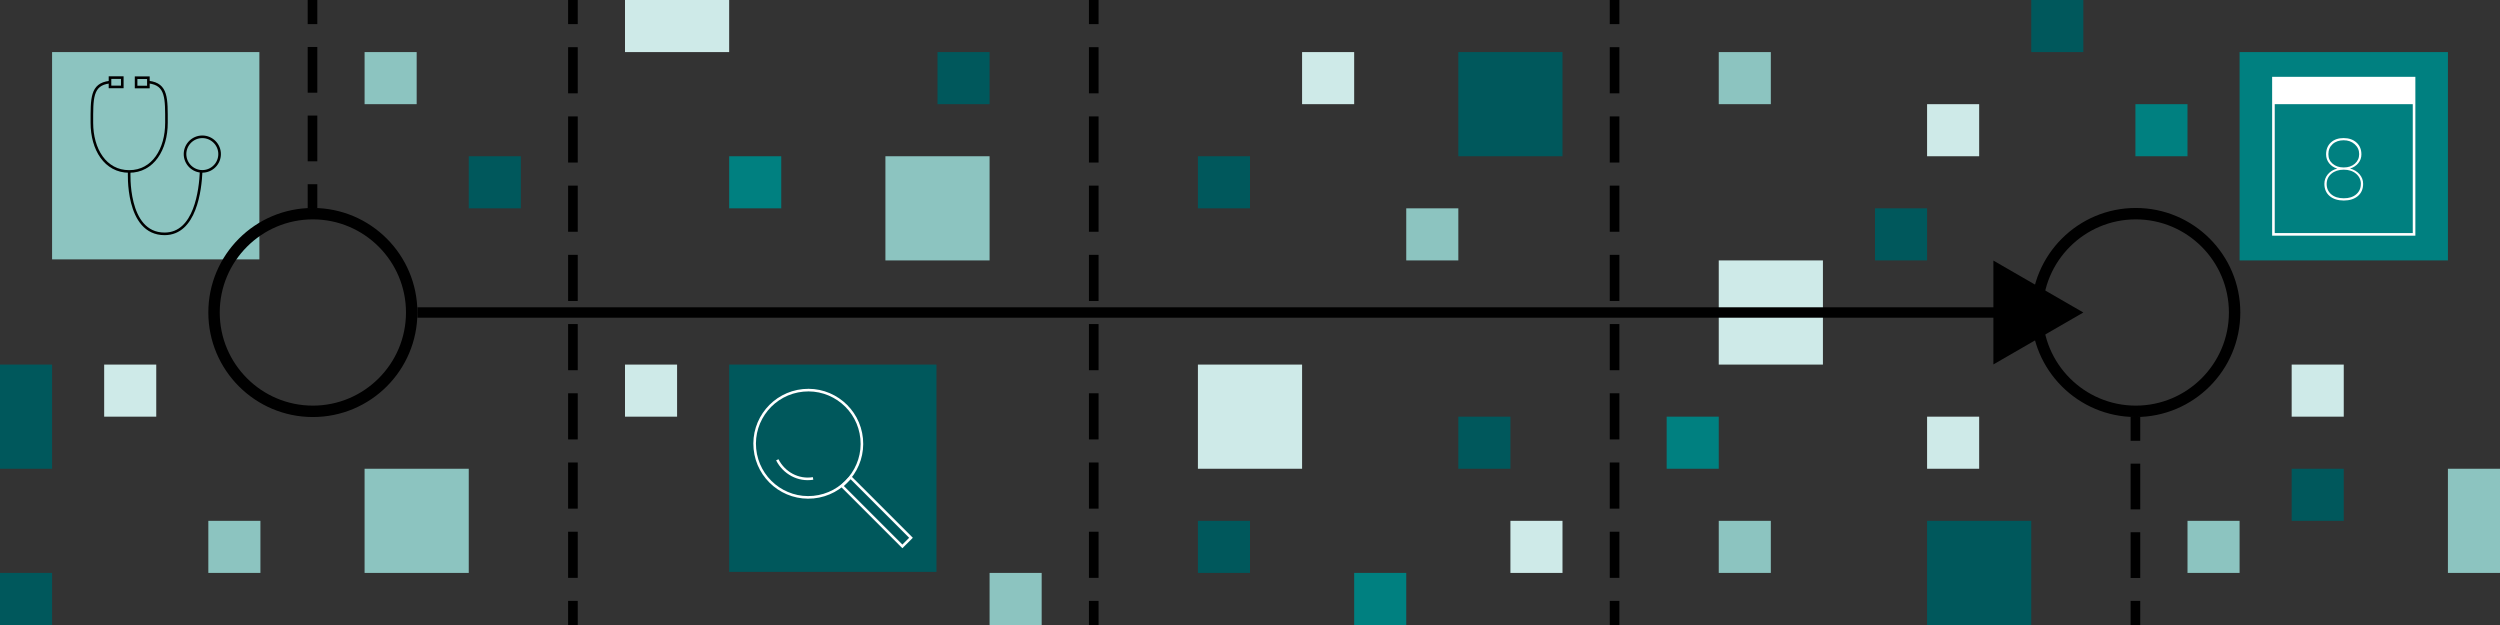 <?xml version="1.0" encoding="UTF-8"?><svg id="Layer_1" xmlns="http://www.w3.org/2000/svg" viewBox="0 0 480 120"><rect x="0" y="0" width="480" height="120" fill="#333333" stroke="none"/><defs><style>.cls-1{stroke-dasharray:0 0 8.78 4.39;}.cls-1,.cls-2,.cls-3,.cls-4,.cls-5{stroke:#000;}.cls-1,.cls-2,.cls-3,.cls-4,.cls-5,.cls-6{fill:none;stroke-miterlimit:10;}.cls-1,.cls-2,.cls-4{stroke-width:1.85px;}.cls-7{fill:#00585c;}.cls-8{fill:teal;}.cls-9{fill:#fff;}.cls-10{fill:#8cc4c0;}.cls-11{fill:#ceeae8;}.cls-3{stroke-width:2px;}.cls-4{stroke-dasharray:0 0 8.86 4.43;}.cls-5,.cls-6{stroke-width:.5px;}.cls-6{stroke:#fff;}</style></defs><rect class="cls-7" x="140" y="70" width="39.8" height="39.8" transform="translate(249.8 -70) rotate(90)"/><rect class="cls-10" x="10" y="10" width="39.8" height="39.8" transform="translate(59.8 0) rotate(90)"/><path class="cls-6" d="m165.44,84.21c.55,5.66-3.6,10.69-9.26,11.24-5.66.55-10.69-3.6-11.24-9.26-.55-5.66,3.6-10.69,9.26-11.24,5.66-.55,10.69,3.6,11.24,9.26Z"/><path class="cls-6" d="m149.24,88.28c1.29,2.54,4.03,4.05,6.87,3.58"/><rect class="cls-6" x="167.11" y="90.08" width="2.34" height="16.4" transform="translate(-20.2 147.78) rotate(-45)"/><rect class="cls-8" x="430" y="10" width="40" height="40" transform="translate(480 -420) rotate(90)"/><rect class="cls-11" x="230" y="70" width="20" height="20" transform="translate(320 -160) rotate(90)"/><rect class="cls-11" x="125" y="-5" width="10" height="20" transform="translate(135 -125) rotate(90)"/><rect class="cls-11" x="330" y="50" width="20" height="20" transform="translate(400 -280) rotate(90)"/><path class="cls-5" d="m38.53,26.28c-1.83.18-3.16,1.8-2.99,3.62.18,1.83,1.8,3.16,3.62,2.99,1.83-.18,3.16-1.8,2.99-3.62-.18-1.83-1.8-3.16-3.62-2.99Z"/><path class="cls-5" d="m24.81,32.93s-.67,11.97,6.79,11.97c5.91,0,6.87-8.47,7.02-12"/><rect class="cls-5" x="26.13" y="14.92" width="2.36" height="1.79"/><rect class="cls-5" x="21.12" y="14.9" width="2.36" height="1.79"/><path class="cls-5" d="m21.01,15.78c-3.49.42-3.37,3.14-3.37,7.79,0,5.08,2.57,9.35,7.16,9.35s7.16-4.27,7.16-9.35c0-4.66.13-7.38-3.38-7.8"/><rect class="cls-6" x="436.5" y="15" width="27" height="30"/><rect class="cls-9" x="436.5" y="15" width="27" height="5"/><path class="cls-9" d="m453.39,29.63c0,.65-.2,1.22-.61,1.71s-.93.83-1.57,1.02c.76.2,1.37.57,1.83,1.11s.68,1.14.68,1.83c0,.99-.34,1.77-1.01,2.34-.68.57-1.58.86-2.7.86s-2.05-.29-2.72-.86-1.01-1.35-1.01-2.34c0-.69.22-1.3.66-1.83s1.04-.9,1.81-1.1c-.64-.19-1.16-.53-1.55-1.02s-.59-1.06-.59-1.71c0-.96.31-1.72.93-2.29s1.43-.84,2.44-.84,1.84.29,2.47.86.94,1.33.94,2.27Zm-.1,5.71c0-.8-.31-1.46-.92-1.98s-1.4-.78-2.37-.78-1.76.26-2.37.77-.91,1.18-.91,1.99.3,1.48.89,1.98,1.4.75,2.4.75,1.78-.25,2.37-.75.9-1.16.9-1.98Zm-.33-5.75c0-.76-.29-1.39-.86-1.9s-1.28-.76-2.12-.76-1.57.24-2.11.73-.82,1.13-.82,1.93.27,1.38.82,1.85c.55.47,1.26.71,2.13.71s1.58-.24,2.13-.72.83-1.09.83-1.84Z"/><path d="m60.07,42.12c9.86,0,17.88,8.02,17.88,17.88s-8.02,17.88-17.88,17.88-17.88-8.02-17.88-17.88,8.02-17.88,17.88-17.88m0-2.19c-11.08,0-20.07,8.99-20.07,20.07s8.99,20.07,20.07,20.07,20.07-8.99,20.07-20.07-8.99-20.07-20.07-20.07h0Z"/><path d="m410.07,42.12c9.86,0,17.88,8.02,17.88,17.88s-8.02,17.88-17.88,17.88-17.88-8.02-17.88-17.88,8.02-17.88,17.88-17.88m0-2.19c-11.08,0-20.07,8.99-20.07,20.07s8.99,20.07,20.07,20.07,20.07-8.99,20.07-20.07-8.99-20.07-20.07-20.07h0Z"/><line class="cls-3" x1="80.14" y1="60" x2="385.65" y2="60"/><polygon points="382.73 69.97 400 60 382.73 50.03 382.73 69.97"/><line class="cls-2" x1="60" x2="60" y2="4.63"/><line class="cls-1" x1="60" y1="9.02" x2="60" y2="33.18"/><line class="cls-2" x1="60" y1="35.37" x2="60" y2="40"/><line class="cls-2" x1="110" x2="110" y2="4.63"/><line class="cls-4" x1="110" y1="9.06" x2="110" y2="113.16"/><line class="cls-2" x1="110" y1="115.37" x2="110" y2="120"/><line class="cls-2" x1="210" x2="210" y2="4.63"/><line class="cls-4" x1="210" y1="9.06" x2="210" y2="113.16"/><line class="cls-2" x1="210" y1="115.37" x2="210" y2="120"/><line class="cls-2" x1="310" x2="310" y2="4.63"/><line class="cls-4" x1="310" y1="9.06" x2="310" y2="113.16"/><line class="cls-2" x1="310" y1="115.37" x2="310" y2="120"/><line class="cls-2" x1="410" y1="80" x2="410" y2="84.63"/><line class="cls-1" x1="410" y1="89.02" x2="410" y2="113.18"/><line class="cls-2" x1="410" y1="115.37" x2="410" y2="120"/><rect class="cls-7" x="370" y="100" width="20" height="20" transform="translate(490 -270) rotate(90)"/><rect class="cls-7" x="280" y="80" width="10" height="10" transform="translate(370 -200) rotate(90)"/><rect class="cls-7" x="230" y="100" width="10" height="10" transform="translate(340 -130) rotate(90)"/><rect class="cls-8" x="260" y="110" width="10" height="10" transform="translate(380 -150) rotate(90)"/><rect class="cls-11" x="370" y="80" width="10" height="10" transform="translate(460 -290) rotate(90)"/><rect class="cls-10" x="330" y="100" width="10" height="10" transform="translate(440 -230) rotate(90)"/><rect class="cls-10" x="420" y="100" width="10" height="10" transform="translate(530 -320) rotate(90)"/><rect class="cls-10" x="270" y="40" width="10" height="10" transform="translate(230 320) rotate(-90)"/><rect class="cls-11" x="250" y="10" width="10" height="10" transform="translate(240 270) rotate(-90)"/><rect class="cls-7" x="230" y="30" width="10" height="10" transform="translate(200 270) rotate(-90)"/><rect class="cls-7" x="280" y="10" width="20" height="20" transform="translate(310 -270) rotate(90)"/><rect class="cls-10" x="170" y="30" width="20" height="20" transform="translate(220 -140) rotate(90)"/><rect class="cls-8" x="410" y="20" width="10" height="10" transform="translate(440 -390) rotate(90)"/><rect class="cls-11" x="440" y="70" width="10" height="10" transform="translate(520 -370) rotate(90)"/><rect class="cls-7" x="360" y="40" width="10" height="10" transform="translate(410 -320) rotate(90)"/><rect class="cls-7" x="180" y="10" width="10" height="10" transform="translate(200 -170) rotate(90)"/><rect class="cls-8" x="140" y="30" width="10" height="10" transform="translate(180 -110) rotate(90)"/><rect class="cls-10" x="40" y="100" width="10" height="10" transform="translate(150 60) rotate(90)"/><rect class="cls-11" x="370" y="20" width="10" height="10" transform="translate(350 400) rotate(-90)"/><rect class="cls-11" x="120" y="70" width="10" height="10" transform="translate(50 200) rotate(-90)"/><rect class="cls-10" x="330" y="10" width="10" height="10" transform="translate(320 350) rotate(-90)"/><rect class="cls-10" x="465" y="95" width="20" height="10" transform="translate(575 -375) rotate(90)"/><rect class="cls-10" x="70" y="90" width="20" height="20" transform="translate(180 20) rotate(90)"/><rect class="cls-10" x="70" y="10" width="10" height="10" transform="translate(90 -60) rotate(90)"/><rect class="cls-7" x="90" y="30" width="10" height="10" transform="translate(130 -60) rotate(90)"/><rect class="cls-11" x="20" y="70" width="10" height="10" transform="translate(100 50) rotate(90)"/><rect class="cls-10" x="190" y="110" width="10" height="10" transform="translate(310 -80) rotate(90)"/><rect class="cls-7" x="390" y="0" width="10" height="10" transform="translate(400 -390) rotate(90)"/><rect class="cls-7" x="0" y="110" width="10" height="10" transform="translate(120 110) rotate(90)"/><rect class="cls-8" x="320" y="80" width="10" height="10" transform="translate(240 410) rotate(-90)"/><rect class="cls-7" x="440" y="90" width="10" height="10" transform="translate(350 540) rotate(-90)"/><rect class="cls-11" x="290" y="100" width="10" height="10" transform="translate(190 400) rotate(-90)"/><rect class="cls-7" x="-5" y="75" width="20" height="10" transform="translate(85 75) rotate(90)"/></svg>